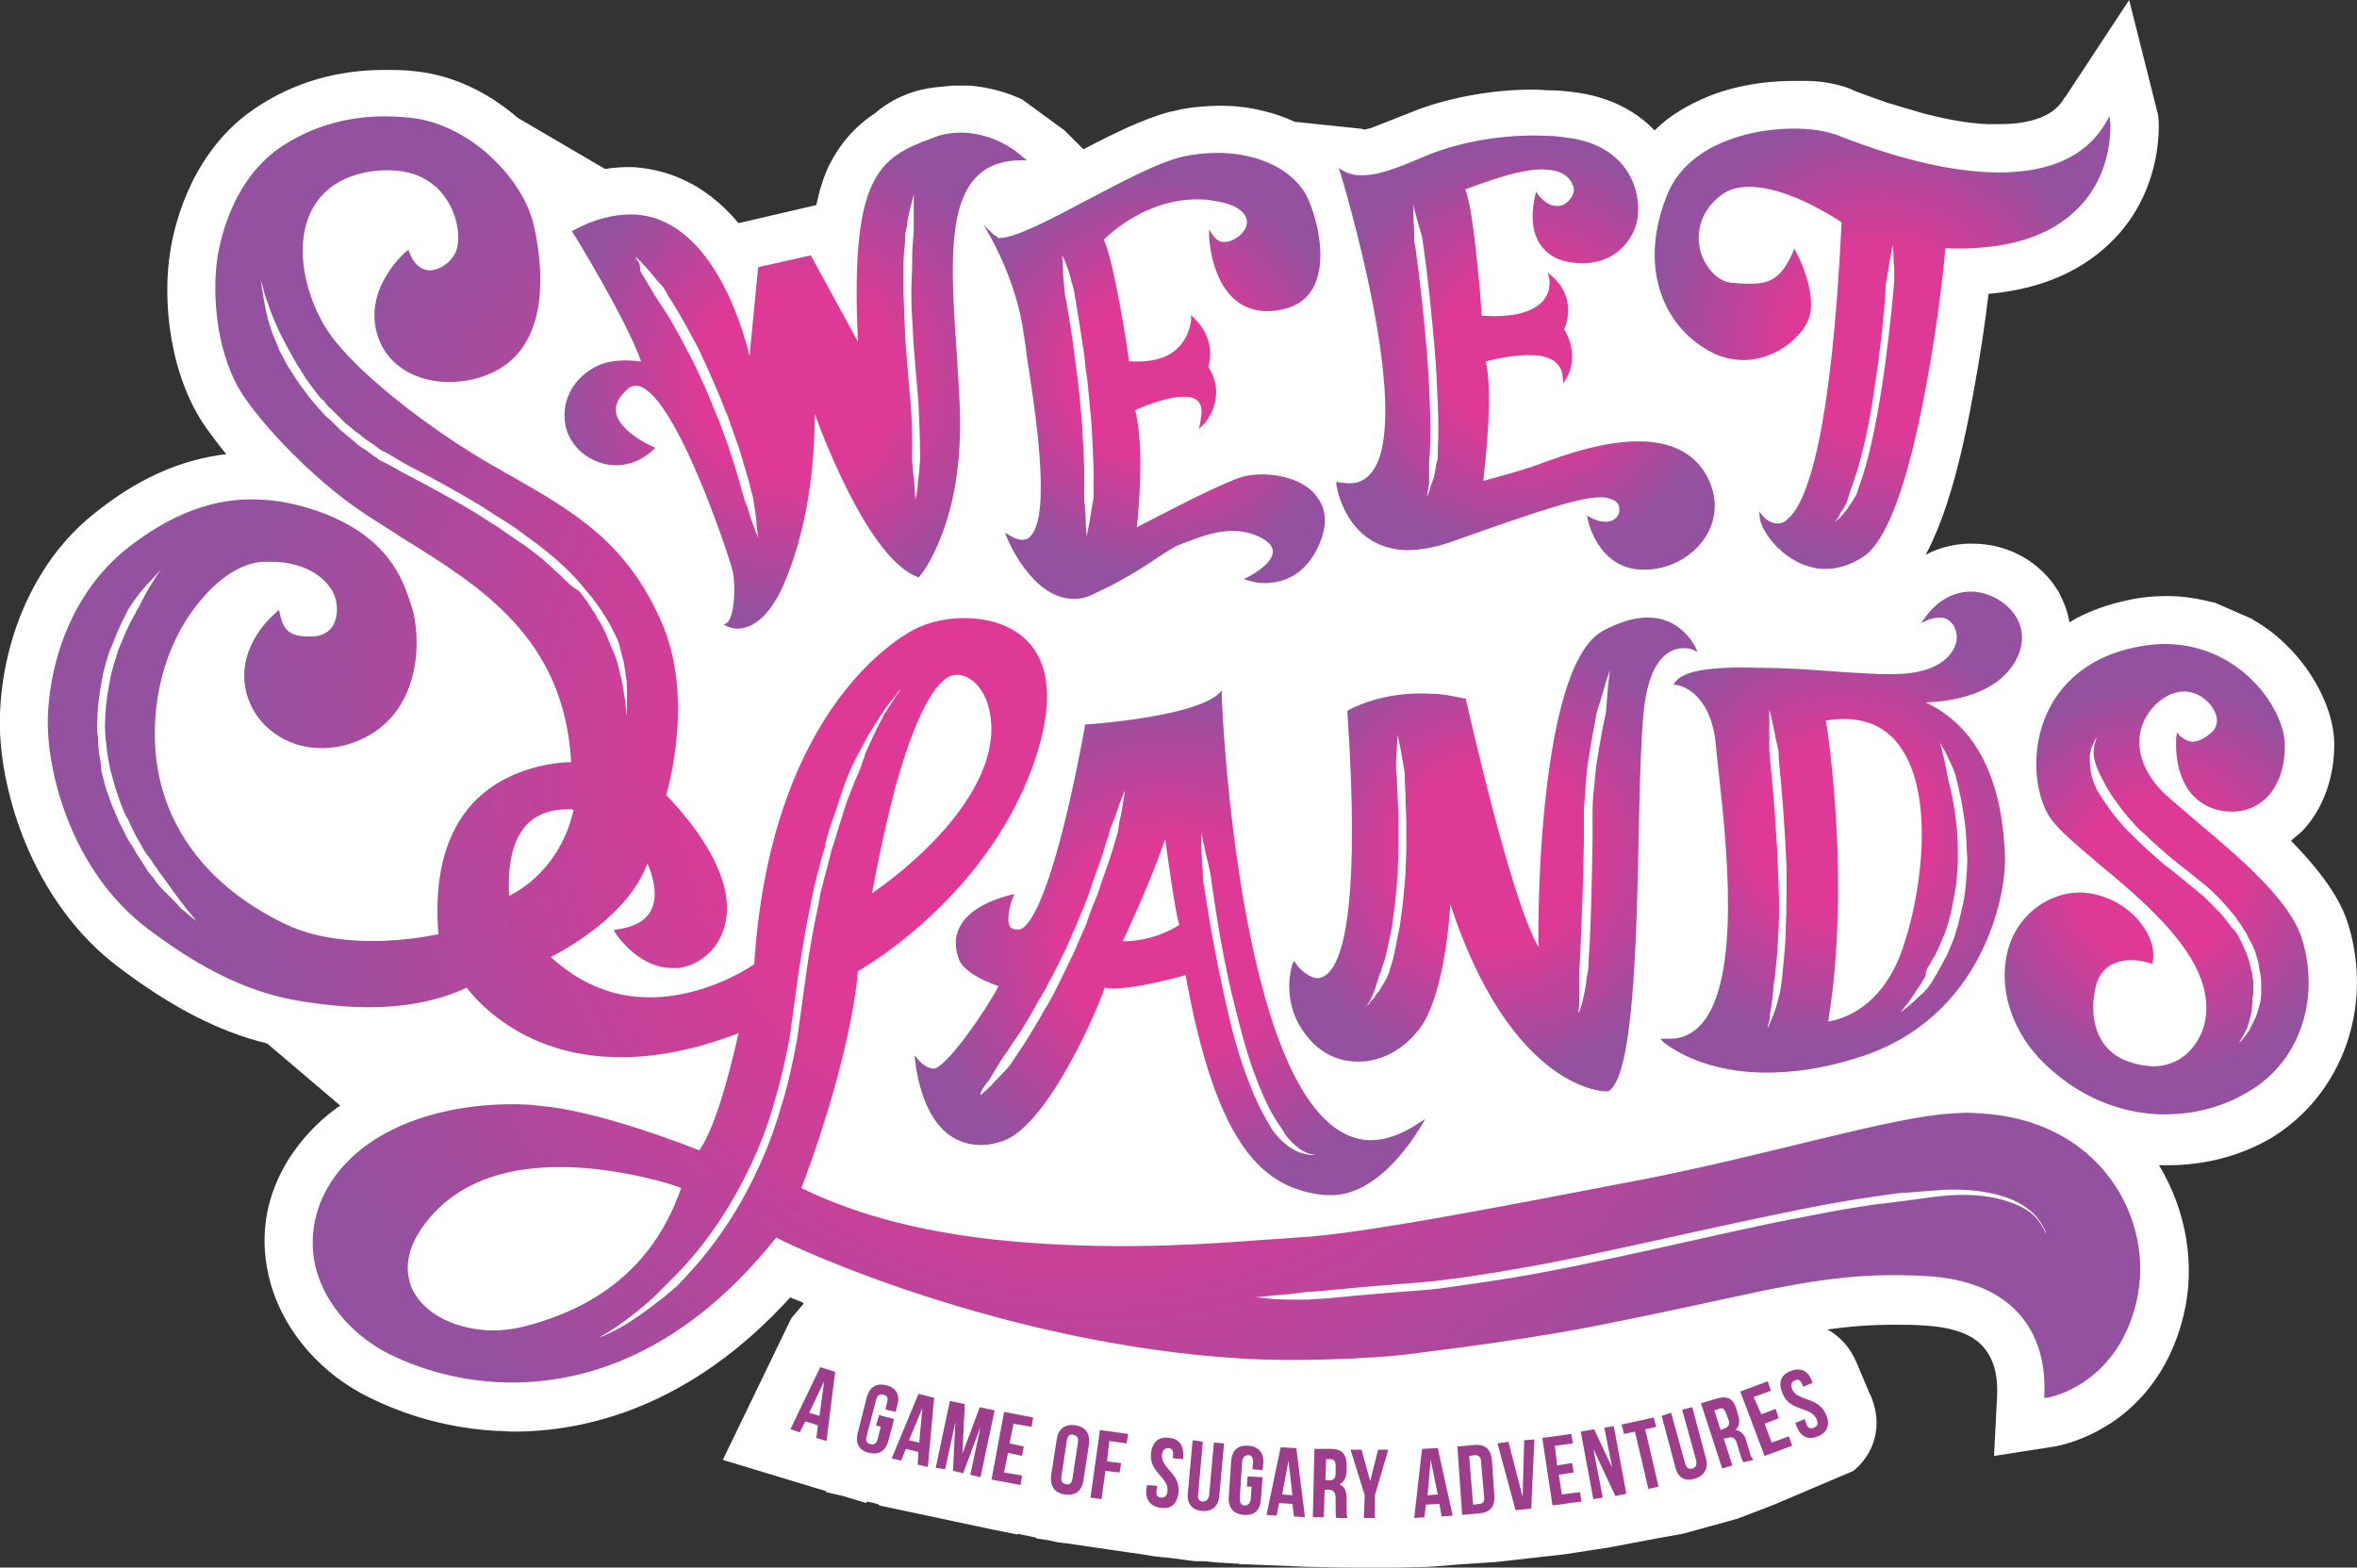 <?xml version="1.0" encoding="utf-8"?>
<!-- Generator: Adobe Illustrator 19.0.1, SVG Export Plug-In . SVG Version: 6.00 Build 0)  -->
<!DOCTYPE svg PUBLIC "-//W3C//DTD SVG 1.1//EN" "http://www.w3.org/Graphics/SVG/1.1/DTD/svg11.dtd">
<svg version="1.1" id="Layer_1" xmlns="http://www.w3.org/2000/svg" xmlns:xlink="http://www.w3.org/1999/xlink" x="0px" y="0px"
	 width="300px" height="199.5px" viewBox="0 0 300 199.5" enable-background="new 0 0 300 199.5" xml:space="preserve">
<rect x="0" y="0" width="300" height="199.5" fill="#333333" stroke="none"/>
<g>
	<g>
		<path fill="#FFFFFF" d="M298.9,117.7c-1-3.3-3.4-6.7-7.3-10.7c0.5-0.4,0.9-0.8,1.4-1.2c2.7-2.8,4.2-7,4.1-11.4
			c-0.1-3.7-2.2-8.2-5.4-11.6c-1.4-1.5-3.1-2.9-4.9-3.9l-0.1-0.1l-4.8-2.1l-0.1,0c-1.5-0.4-3.1-0.7-4.7-0.8c-1.9-0.1-3.9,0-5.9,0.4
			c-2.9,0.6-5.5,1.5-7.8,2.9c-0.2-1.3-0.7-2.6-1.4-3.9c-2.2-3.7-6.2-6-10.6-6.1c-2.2-0.1-4.4,0.4-6.3,1.4c2-3.7,4.1-9.7,6-20.2
			c0.9-4.8,1.6-9.5,2-13c6.8-0.6,12.2-3,16.1-7.1c6.3-6.6,5.6-15.1,5.5-15.5l0-0.1L271,0l-8.1,12.3l-0.1,0.1
			c-0.5,0.8-1.9,3.4-8.3,3.4c-0.5,0-1,0-1.5,0c-2.5-0.1-5.3-0.6-8.3-1.4l-4.4-1.3c-1.4-0.5-2.9-1-4.4-1.6l-0.4-0.2
			c-1.8-0.7-4-1-5.5-1c-0.5,0-1.1,0-1.7,0c-2.6,0-6.6,0.3-10.7,1.9c-2.7,1.1-5.1,2.5-7,4.4c-2-2.1-5.3-4.3-10.5-4.9
			c-0.8-0.1-1.7-0.2-2.6-0.2c-0.8,0-1.6-0.1-2.3-0.1c-5,0-10.2,0.9-14.6,2.5l-6.1,2.4c-0.5,0.1-0.8,0.2-0.9,0.2l-0.2-0.1l-8.6-0.9
			c-2.4-1.1-5.1-1.8-7.9-2c-2.1-0.1-4.3,0-6.5,0.4l-1.3,0.3l-0.1,0c-3.4,0.9-7.3,2.8-11.1,4.8l-2.4-2.4l-5.2-3.8l-0.1-0.1
			c-2.1-1-4.4-1.6-6.7-1.8c-0.8,0-1.6,0-2.3,0l-2,0.2c-2.9,0.3-5.6,1.4-7.8,3.3c-2.6,1.7-4.5,3.9-5.9,6.7c-0.7,1.5-1.2,3.1-1.6,5
			l-9.9,2.3c-4.5-5.4-9.5-6.8-13-7.1c-1.3-0.1-2.6,0-4,0.2L65.9,15c-3.8-3.3-8.3-5.4-12.8-5.9c-1.4-0.2-2.8-0.2-4.2-0.2
			c-6,0-11.5,1.6-16.3,4.8c-8,5.3-10.3,14.4-10.9,18.1c-1.1,6.5-0.1,16,4.5,22.6c0.8,1.1,1.6,2.2,2.6,3.4
			c-5.9,0.7-11.5,3.2-17.1,7.8C4.8,71.2,0.4,80.6,0,90.8c-0.2,4.8,0.9,10.6,3,15.9c2.7,6.8,6.9,12.5,12.1,16.4
			c6.6,5,12.7,8.2,18.9,9.7l9.3,7.9c-2.3,1.6-4.2,3.5-5.8,5.7c-3.5,4.9-4.6,10.4-3.3,16c1.4,6.1,5.8,11.7,11.9,15
			c2.3,1.2,8.4,4.2,16.9,4.7c0.8,0,1.6,0.1,2.4,0.1c9,0,22.4-3,35.2-17.1c0.1,0.1,0.2,0.1,0.4,0.2l0.5,0.2c0.3,0.1,0.6,0.2,0.8,0.4
			l-1.6,1.9l-8.7,18l13.2,4l-0.1,0.1l2.2,0.5l3,0.9l0-0.2c0.5,0.1,1.1,0.2,1.6,0.4l0,0.1l14.6,3.1l0,0l3,0.6l0-0.1l2.4,0.5l0,0.1
			l1.4,0.2l1.4,0.3l0,0c0.3,0,0.6,0.1,0.9,0.1l8.2,1.2c0.2,0,2.1,0.3,3.3,0.5c0.3,0,0.7,0.1,1,0.1c0.3,0,1.7,0.2,2.5,0.3
			c0.7,0.1,1.4,0.2,1.8,0.2c0.3,0,0.6,0,0.8,0c0.5,0,1.7,0.2,2.4,0.2l1.7,0.1c0.2,0,0.4,0,0.6,0.1c0.2,0,0.4,0,0.6,0
			c0.1,0,0.2,0,0.4,0l7.2,0.3l5,0.1l0,0l0.6,0l4.9,0.1l1.5-0.1l4-0.1l3.7-0.3l4.6-0.3l8.9-1l3.8-0.6l1.4-0.2l6.9-1.3l2.8-0.5
			l6.9-1.9l4.7-1.8l10.1-4.3c1.1-0.9,2-2.1,2.5-3.5c0.5-1.4,0.8-3.5-0.3-6.1c-0.1-0.1-0.1-0.2-0.2-0.4l-1.6-3.8
			c-0.8-1.9-2.1-3.3-3.7-4.2c2.9-0.4,5.6-0.6,8.6-0.6c1.2,0,2.4,0,3.7,0.1c3.6,0.2,6.2,1.1,7.6,2.8c1.2,1.4,1.8,3.4,1.7,6l-0.4,7.8
			l7.7-1.2c0.6-0.1,3.7-0.7,7.2-3c3.2-2.1,7.4-6.2,9.2-13.6c1.6-6.4,0.4-13.4-3.1-19.2c0.4,0,0.7,0,1.1,0c4.8,0,9.4-1.2,13.4-3.6
			C298.1,139.2,302.1,128.2,298.9,117.7z"/>
	</g>
	<g>
		<g>
			<path fill="none" d="M111,113.8c8.8-6.1,17.2-15.5,14.8-23.8c-0.6-2.3-2.2-4-3.8-4c-0.2,0-0.4,0-0.6,0c-2.4,0.5-5,5.5-7.5,14.6
				C112.4,106.2,111.3,111.9,111,113.8z"/>
			<path fill="none" d="M86.7,151.2c-1.2-0.4-6.7-2.2-13.1-2.6c-8.6-0.5-15,1.7-19,6.5c-2.6,3.1-3.4,6.2-2.2,8.8
				c1.3,3,5,5.2,9.5,5.4c0,0,0,0,0,0c1.6,0.1,3.3-0.1,4.9-0.5C76.9,166.1,83.4,160.4,86.7,151.2z"/>
			<path fill="none" d="M72.4,103.1c-1.2-0.1-3.5,0.1-5.3,1.9c-1.8,1.8-2.6,4.9-2.3,9.1c1.4-0.6,6.5-3.5,8.2-10.9
				C72.9,103.1,72.7,103.1,72.4,103.1z"/>
			<path fill="none" d="M150.1,117.7c-0.5-1.5-1.4-8.1-1.7-10.9c-1.8,5.4-4.7,11.5-5.4,13C146.6,119.9,149.4,118.2,150.1,117.7z"/>
			<path fill="none" d="M242,95.1c-2.1-2.9-5.3-4-9.5-3.4c0.4,2.4,3.1,21,0.3,38.3c1.4-0.2,7.1-1.5,9.8-9.9
				C244.6,113.3,246.3,101.1,242,95.1z"/>
			<radialGradient id="SVGID_1_" cx="139.263" cy="96.431" r="110.375" gradientUnits="userSpaceOnUse">
				<stop  offset="0.407" style="stop-color:#DE3A95"/>
				<stop  offset="1" style="stop-color:#9351A0"/>
			</radialGradient>
			<path fill="url(#SVGID_1_)" d="M252.1,141.7c-1.1-0.1-2.3-0.1-3.5,0c-7.9,0.4-23.7,5.4-40.5,8.6c-17.2,3.3-35.1,6.8-43,7.2
				c-1.2,0.1-2.7,0.2-4.4,0.3c-6.6,0.5-16.6,1.2-27.6,0.5c-12.6-0.7-23-3.1-31.1-7.1c0.8-2,6.2-16.5,7.2-27.6
				c1.6-0.9,17.3-10.3,22.8-27.7c1.8-5.8,1.7-10.3-0.4-13.3c-1.6-2.3-4.4-3.7-7.9-3.9c-2.7-0.2-5.5,0.4-7.5,1.5
				c-3,1.6-18.2,11.4-20.2,42.5c-0.8,0.6-7,4.6-14.3,4.2c-4.3-0.2-8.2-2-11.6-5.1c1.8-0.9,9.9-5.3,12.3-11.9
				c0.5,1.1,1.5,3.8,0.5,5.9c-0.7,1.4-2.2,2.2-4.4,2.5l-0.4,0.1l0.2,0.3c0.1,0.2,2.8,4.3,7,4.5c0.3,0,0.7,0,1,0
				c2.1-0.2,4.6-1.7,5.7-4.6c2.3-6.1-3.4-13.5-7.2-17.4c0.4-1.5,3.7-13.3-1-22.9C79.4,68.8,72.8,65,65.1,60.6
				c-0.8-0.4-1.5-0.9-2.3-1.3c-8.2-4.7-18.5-12.6-21.6-18c-2.8-4.9-3.5-10.6-1.6-14.4c1.4-2.8,3.9-4.5,7.7-5.1
				c1-0.1,1.9-0.2,2.8-0.1c4,0.2,6,2.4,7,4.1c1.4,2.4,1.5,5.2,0.8,6.5c-0.6,1.1-2,2.2-3.4,2.1c-1-0.1-1.9-0.9-2.4-2.3l-0.1-0.3
				l-0.3,0.2c-0.1,0.1-6.1,5.2-3.3,11.6c1.3,2.9,4.3,4.8,8.1,5c3.7,0.2,7.4-1.2,9.4-3.6c4.4-5.1,2.6-13.9,2-16.5
				c-1.4-5.8-8-12.6-15.5-13.5c-6.3-0.7-11.7,0.5-16.5,3.6c-6,4-7.7,11.1-8.2,14c-0.8,5.1-0.1,13,3.5,18.1
				c3.6,5.1,10,11.3,15.4,14.8c1.5,1,3,1.9,4.5,2.9c10.2,6.3,20.7,12.8,21.6,28.6c-1.4,0-7.9,0.4-12.4,5.1
				c-3.6,3.8-5.1,9.5-4.5,16.8c-1,0.2-5.4,1.1-10.5,0.8c-3.5-0.2-6.6-0.9-9.2-2.2c-9.7-4.7-15.5-12.4-16.3-21.8
				c-0.6-7.3,1.6-14.7,6.1-19.7c2.4-2.8,5.2-4.4,7.6-4.5c0.6,0,1.1,0,1.6,0c5.3,0.3,7,3.3,7.3,3.9c0.7,1.4,0.6,3.1,0,4.2
				c-0.5,0.8-1.3,1.3-2.4,1.4c-0.4,0-0.8,0-1.1,0c-2.1-0.1-2.9-0.9-3.3-3l-0.1-0.4L35.1,78c0,0-4.8,3.8-3.9,9.4
				c0.7,4.3,4.5,7.6,9.2,7.8c2,0.1,4-0.3,6-1.3c7.4-3.7,7.2-13,6-16.7c-0.1-0.2-0.1-0.4-0.2-0.6c-0.9-2.7-2.7-8.4-11.9-11.6
				c-2.4-0.8-4.7-1.3-6.9-1.4c-6-0.4-11.8,1.8-17.6,6.5C10,74.9,6.5,82.6,6.1,91c-0.3,6.9,2.9,19.8,12.7,27.2
				c9.1,6.9,15.4,8.6,20,9.3c1.9,0.3,3.7,0.5,5.4,0.6c6,0.4,11.2-0.5,15.2-2.4c0.9,1.2,6.5,8.2,17.9,8.8c5.1,0.3,10.7-0.7,16.7-3
				c-0.5,2.2-2.6,11.6-5,14.9c-1.5-0.6-11.5-4.5-18.8-5.5c-0.9-0.1-1.8-0.2-2.7-0.3c-8.5-0.5-19.6,1.7-25,9.3
				c-2.4,3.4-3.2,7.3-2.4,11.1c1,4.4,4.3,8.5,8.8,11c1.9,1,7.1,3.5,14.3,3.9c9.1,0.5,22.7-2.2,35.6-18.4
				c2.7,1.5,29.2,13.6,59.2,15.4c6.3,0.4,16.3,0.1,21.7-0.6c16.7-2.1,22.3-3.3,28.6-4.6c17.2-3.5,24.6-6,36.8-5.3
				c11.1,0.6,15.5,7.1,15.1,15.2l0,0.3l0.3,0c0.1,0,8.8-1.4,11.4-12.1c1.3-5.3,0.1-11.2-3.3-15.8C264.9,145,259.1,142.1,252.1,141.7
				z M23.4,115.9c-0.3-0.2-0.6-0.5-0.8-0.8c-0.3-0.3-0.6-0.6-1-1c-0.3-0.3-0.7-0.7-1.1-1.1c-0.4-0.4-0.7-0.9-1-1.3
				c-0.2-0.2-0.4-0.5-0.6-0.7c-0.2-0.3-0.3-0.5-0.5-0.8c-0.3-0.5-0.7-1.1-1.1-1.7c-0.3-0.6-0.7-1.2-1.1-1.8c-0.3-0.6-0.6-1.3-1-2
				c-0.3-0.7-0.6-1.4-0.9-2.1c-0.3-0.7-0.5-1.5-0.8-2.2c-0.2-0.8-0.4-1.5-0.6-2.3L12.8,97l-0.1-0.6l-0.1-0.6l-0.1-1.2
				c0-0.4,0-0.8-0.1-1.2c-0.1-0.8,0-1.6,0-2.4c0.1-1.6,0.3-3.1,0.6-4.6c0.1-0.7,0.3-1.4,0.5-2.1c0.2-0.7,0.4-1.4,0.7-2
				c0.5-1.3,1-2.5,1.5-3.5c0.3-0.5,0.5-1.1,0.8-1.5c0.3-0.5,0.6-0.9,0.9-1.3c0.6-0.8,1.1-1.4,1.6-1.9c0.5-0.5,0.8-0.9,1.1-1.2
				c0.3-0.3,0.4-0.4,0.4-0.4s-0.5,0.6-1.2,1.8c-0.4,0.6-0.8,1.3-1.2,2.1c-0.2,0.4-0.4,0.9-0.7,1.3c-0.2,0.5-0.5,0.9-0.8,1.5
				c-0.5,1-1,2.2-1.5,3.4c-0.2,0.6-0.4,1.3-0.6,1.9c-0.2,0.7-0.4,1.4-0.5,2.1c-0.3,1.4-0.5,2.9-0.6,4.4c0,0.8-0.1,1.5,0,2.3
				c0,0.4,0,0.8,0.1,1.1l0.1,1.1l0.1,0.6l0.1,0.6l0.2,1.1c0.2,0.7,0.4,1.5,0.6,2.2c0.2,0.7,0.5,1.4,0.7,2.1c0.3,0.7,0.5,1.4,0.9,2
				c0.3,0.6,0.6,1.3,0.9,1.9c0.3,0.6,0.7,1.2,1,1.8c0.3,0.6,0.7,1.1,1.1,1.6c0.2,0.3,0.3,0.5,0.5,0.8c0.2,0.2,0.4,0.5,0.5,0.7
				c0.7,0.9,1.3,1.8,1.9,2.6c0.3,0.4,0.5,0.7,0.8,1.1c0.2,0.3,0.5,0.6,0.7,0.9c0.9,1.1,1.4,1.7,1.4,1.7S24.4,116.8,23.4,115.9z
				 M71.4,73.3c-0.4-0.4-0.8-0.7-1.2-1.1c-0.4-0.4-0.8-0.7-1.2-1.1c-0.4-0.3-0.9-0.7-1.3-1c-0.4-0.3-0.9-0.7-1.4-1
				c-0.9-0.6-1.9-1.3-2.9-2c-1-0.6-2-1.3-3-1.9c-1-0.6-2-1.2-3.1-1.8c-2.1-1.2-4.2-2.3-6.3-3.4c-0.5-0.3-1-0.6-1.6-0.9l-0.8-0.4
				l-0.4-0.2L48,58.3c-0.5-0.3-1-0.7-1.4-1c-0.5-0.3-1-0.6-1.4-1c-0.4-0.4-0.9-0.7-1.3-1.1c-0.2-0.2-0.4-0.3-0.6-0.5
				c-0.2-0.2-0.4-0.4-0.6-0.6c-0.4-0.4-0.8-0.8-1.2-1.1c-0.4-0.4-0.7-0.8-1.1-1.2c-0.3-0.4-0.7-0.8-1-1.2c-0.3-0.4-0.6-0.8-0.9-1.2
				c-0.6-0.8-1.1-1.6-1.6-2.4c-0.3-0.4-0.5-0.8-0.7-1.2c-0.2-0.4-0.4-0.8-0.6-1.1c-0.3-0.8-0.6-1.5-0.9-2.2c-0.5-1.4-0.8-2.6-1-3.7
				c-0.2-1-0.3-1.9-0.4-2.4c-0.1-0.6-0.1-0.9-0.1-0.9s0,0.3,0.2,0.8c0.1,0.5,0.3,1.3,0.7,2.3c0.3,1,0.8,2.2,1.4,3.5
				c0.6,1.3,1.4,2.7,2.3,4.3c0.5,0.7,0.9,1.5,1.5,2.3c0.3,0.4,0.6,0.8,0.9,1.2c0.3,0.4,0.6,0.8,1,1.1c0.3,0.4,0.6,0.8,1,1.1
				c0.4,0.4,0.7,0.7,1.1,1.1c0.2,0.2,0.4,0.4,0.6,0.6c0.2,0.2,0.4,0.3,0.6,0.5c0.4,0.3,0.8,0.7,1.3,1c0.4,0.4,0.9,0.7,1.3,1
				c0.5,0.3,0.9,0.6,1.4,1l0.4,0.2l0.4,0.2l0.7,0.4c0.5,0.3,1,0.6,1.5,0.9c2.1,1.1,4.2,2.2,6.3,3.4c1.1,0.6,2.1,1.2,3.1,1.8
				c1,0.6,2,1.3,3,1.9c1,0.6,2,1.3,2.9,2c0.5,0.3,0.9,0.7,1.4,1c0.5,0.4,0.9,0.7,1.4,1.1c0.4,0.4,0.9,0.7,1.3,1.1
				c0.4,0.4,0.8,0.7,1.2,1.1c0.8,0.8,1.5,1.5,2.2,2.4c0.3,0.4,0.7,0.8,1,1.2c0.3,0.4,0.6,0.8,0.9,1.2c0.1,0.2,0.3,0.4,0.4,0.6
				c0.1,0.2,0.2,0.4,0.4,0.6c0.2,0.4,0.5,0.8,0.7,1.2c0.2,0.4,0.4,0.8,0.6,1.2c0.2,0.4,0.4,0.8,0.5,1.2c0.2,0.8,0.4,1.6,0.6,2.3
				c0.1,0.7,0.2,1.4,0.3,2c0.1,0.6,0.1,1.2,0.1,1.7c0,0.3,0,0.5,0,0.7c0,0.2,0,0.5,0,0.7c0,0.4,0,0.8,0,1c0,0.6,0,0.9,0,0.9
				s0-0.3-0.1-0.9c0-0.3-0.1-0.6-0.1-1c0-0.2,0-0.4-0.1-0.6c0-0.2-0.1-0.5-0.1-0.7c-0.1-0.5-0.2-1.1-0.3-1.7c-0.2-0.6-0.3-1.3-0.5-2
				c-0.2-0.7-0.5-1.4-0.8-2.1c-0.3-0.7-0.6-1.5-1-2.3c-0.2-0.4-0.4-0.8-0.7-1.2c-0.1-0.2-0.2-0.4-0.3-0.6c-0.1-0.2-0.3-0.4-0.4-0.6
				c-0.3-0.4-0.5-0.8-0.8-1.2c-0.3-0.4-0.6-0.8-0.9-1.2C72.9,74.8,72.2,74.1,71.4,73.3z M64.8,114c-0.2-4.2,0.5-7.2,2.3-9.1
				c1.8-1.8,4.1-1.9,5.3-1.9c0.3,0,0.5,0,0.6,0.1C71.3,110.5,66.1,113.4,64.8,114z M121.4,85.9c0.2,0,0.4,0,0.6,0
				c1.6,0.1,3.2,1.7,3.8,4c2.3,8.3-6.1,17.7-14.8,23.8c0.3-1.8,1.4-7.5,2.9-13.3C116.4,91.4,119,86.4,121.4,85.9z M61.9,169.3
				C61.9,169.3,61.9,169.3,61.9,169.3c-4.5-0.3-8.2-2.4-9.5-5.4c-1.1-2.7-0.4-5.7,2.2-8.8c4-4.8,10.4-7,19-6.5
				c6.4,0.4,11.9,2.1,13.1,2.6c-3.2,9.2-9.8,15-19.9,17.6C65.2,169.2,63.5,169.4,61.9,169.3z M99.4,140.9c-0.8,2.8-1.8,5.5-3,8
				c-2.3,5-5.3,9.4-8.3,12.7c-0.4,0.4-0.7,0.8-1.1,1.2c-0.4,0.4-0.7,0.8-1.1,1.1c-0.8,0.7-1.5,1.3-2.2,1.8c-1.4,1.1-2.7,2-3.8,2.7
				c-1.1,0.7-2,1.1-2.6,1.4c-0.6,0.3-1,0.4-1,0.4s1.3-0.7,3.4-2.2c1-0.8,2.2-1.7,3.5-2.9c0.6-0.6,1.3-1.3,2-2
				c0.7-0.7,1.4-1.4,2.2-2.3c2.9-3.2,5.8-7.5,8.1-12.4c1.2-2.5,2.2-5.1,3-7.9c0.8-2.7,1.5-5.6,2-8.4c0.4-2.9,0.8-5.8,1.2-8.7
				c0.5-2.9,0.9-5.7,1.5-8.4c0.1-0.7,0.3-1.3,0.4-2c0.2-0.7,0.3-1.3,0.5-2c0.2-0.6,0.3-1.3,0.5-1.9c0.2-0.6,0.4-1.2,0.5-1.9
				c0.3-1.2,0.7-2.4,1.1-3.5c0.4-1.1,0.7-2.2,1.1-3.3c0.7-2.1,1.6-3.9,2.5-5.5c0.8-1.6,1.7-2.9,2.4-4c0.7-1.1,1.4-1.9,1.8-2.4
				c0.2-0.3,0.4-0.5,0.5-0.6c0.1-0.1,0.2-0.2,0.2-0.2s-0.2,0.3-0.6,0.8c-0.4,0.6-0.9,1.4-1.6,2.5c-0.6,1.1-1.3,2.5-2,4.1
				c-0.2,0.4-0.4,0.8-0.5,1.3c-0.2,0.4-0.3,0.9-0.5,1.4c-0.2,0.5-0.4,0.9-0.6,1.4c-0.2,0.5-0.4,1-0.6,1.5c-0.4,1-0.8,2.1-1.1,3.2
				c-0.4,1.1-0.7,2.3-1.1,3.5c-0.2,0.6-0.4,1.2-0.5,1.8c-0.2,0.6-0.3,1.3-0.5,1.9c-0.2,0.6-0.3,1.3-0.5,1.9c-0.2,0.7-0.3,1.3-0.4,2
				c-0.6,2.7-1.1,5.5-1.5,8.3c-0.4,2.8-0.8,5.8-1.2,8.7C100.9,135.3,100.3,138.1,99.4,140.9z M260.4,157c-0.1-0.2-0.2-0.5-0.4-0.8
				c-0.4-0.7-1-1.6-2.2-2.3c-1.2-0.7-2.8-1.3-4.8-1.6c-1.9-0.3-4.2-0.3-6.6,0c-2.4,0.3-5,0.7-7.8,1c-2.8,0.4-5.6,0.9-8.6,1.5
				c-6,1.1-12.3,2.6-18.7,4c-6.3,1.4-12.7,2.8-18.7,3.8c-3,0.5-5.9,0.9-8.7,1.3c-1.4,0.2-2.7,0.3-4.1,0.4c-1.3,0.1-2.6,0.2-3.8,0.3
				c-2.4,0.2-4.7,0.4-6.6,0.6c-1,0.1-1.9,0.1-2.8,0.2c-0.9,0-1.7,0-2.4,0c-1.4,0-2.6-0.1-3.3-0.2c-0.8-0.1-1.2-0.1-1.2-0.1
				s0.4,0,1.2-0.1c0.8-0.1,1.9-0.2,3.3-0.3c0.7-0.1,1.5-0.2,2.3-0.3c0.9,0,1.8-0.1,2.8-0.2c2-0.2,4.2-0.4,6.6-0.6
				c1.2-0.1,2.5-0.2,3.8-0.3c1.3-0.1,2.7-0.2,4-0.4c2.8-0.3,5.7-0.8,8.7-1.3c6-1,12.3-2.4,18.7-3.8c6.3-1.4,12.7-2.8,18.7-4
				c3-0.6,5.9-1.1,8.7-1.5c0.7-0.1,1.4-0.2,2.1-0.3c0.7-0.1,1.3-0.2,2-0.2c1.3-0.1,2.6-0.2,3.8-0.3c2.4-0.2,4.7-0.1,6.7,0.3
				c2,0.4,3.6,1,4.8,1.9c1.2,0.8,1.8,1.8,2.2,2.5C260.3,156.5,260.4,156.8,260.4,157c0.1,0.2,0.1,0.3,0.1,0.3S260.5,157.1,260.4,157
				z"/>
			<radialGradient id="SVGID_2_" cx="101.369" cy="48.459" r="30.545" gradientUnits="userSpaceOnUse">
				<stop  offset="0.407" style="stop-color:#DE3A95"/>
				<stop  offset="1" style="stop-color:#9351A0"/>
			</radialGradient>
			<path fill="url(#SVGID_2_)" d="M76.4,46.4c-2.7,1.1-5.2,4-4.4,7.9c0.6,2.6,3.1,4.7,6,4.9c1.3,0.1,3.2-0.2,5.1-1.9l0.3-0.3
				l-0.4-0.2c0,0-4.3-1.9-4.6-4.4c-0.1-1,0.4-1.9,1.5-2.9c0.3-0.3,0.7-0.4,1.1-0.4c4.7,0.3,11.7,21.4,12.2,23.4
				c0.5,1.8,0.3,6.1-0.7,6.8l-0.4,0.2l0.4,0.2c0,0,0.4,0.2,1.1,0.3c1.5,0.1,4.3-0.7,6.6-6.7c3-7.6,3.5-15.7,3.5-20.6
				c1.7,4.6,7.2,18.4,13,20.7l0.2,0.1l0.1-0.1c0.1-0.1,1.5-1.7,2.9-5.4c1.3-3.4,2.7-9.1,2.2-17.5c-0.1-1.8-0.2-3.5-0.3-5.2
				c-0.7-10.1-1.3-18.8,2.4-22.7c1.4-1.5,3.3-2.2,5.9-2.2l0.6,0l-0.5-0.4c-0.1-0.1-2.9-2.8-7.2-3.1c-1.5-0.1-3,0.1-4.4,0.7
				c-6.8,2.5-10.4,4.8-9.4,25.9l-6-11L96.5,34l-1.1,11.3c-1.1-4.6-5.2-17.5-14.6-18c-2.4-0.1-5,0.5-7.8,2l-0.2,0.1l0.1,0.2
				c0.1,0.1,6.9,11.2,8.7,16.4c-0.3,0-0.7-0.1-1.2-0.1C79.3,45.8,77.7,45.9,76.4,46.4z M115,33.7c0-1.1,0.1-2,0.2-3
				c0-0.5,0-0.9,0.1-1.3c0.1-0.4,0.2-0.8,0.2-1.2c0.1-0.7,0.3-1.4,0.4-1.9c0.3-1,0.4-1.6,0.4-1.6s0,0.6,0,1.7c0,0.5,0,1.2,0,1.9
				c0,0.4,0,0.8,0,1.2c0,0.4-0.1,0.8-0.1,1.3c-0.1,0.9-0.1,1.9-0.1,2.9c0,1-0.1,2.1-0.1,3.3c0,1.1,0,2.3,0.1,3.5
				c0.1,1.2,0.1,2.4,0.2,3.6c0.1,1.2,0.2,2.4,0.3,3.6c0.1,1.2,0.2,2.4,0.3,3.5c0.1,2.3,0.2,4.4,0.2,6.3c0.1,0.9-0.1,1.8-0.1,2.5
				c-0.1,0.7-0.2,1.4-0.2,1.9c-0.1,1.1-0.3,1.7-0.3,1.7s0-0.6-0.1-1.7c0-0.5-0.1-1.2-0.2-1.9c0-0.7-0.2-1.6-0.1-2.5
				c0-1.8,0-3.9-0.2-6.2c-0.1-1.1-0.2-2.3-0.3-3.5c-0.1-1.2-0.2-2.4-0.3-3.6c-0.1-1.2-0.1-2.4-0.2-3.7c0-1.2-0.1-2.4-0.1-3.5
				C115,35.9,115,34.8,115,33.7z M81.1,33.1c-0.2-0.2-0.2-0.4-0.2-0.4s0.5,0.4,1.2,1.2c0.4,0.4,0.8,0.9,1.3,1.5
				c0.2,0.3,0.5,0.6,0.8,0.9c0.3,0.3,0.5,0.7,0.7,1.1c0.5,0.8,1,1.6,1.6,2.6c0.5,0.9,1.1,1.9,1.6,2.9c0.6,1,1.1,2.1,1.6,3.2
				c0.5,1.1,1,2.2,1.5,3.4c0.5,1.1,0.9,2.3,1.4,3.4c0.4,1.1,0.8,2.3,1.2,3.4c0.4,1.1,0.7,2.2,1,3.2c0.3,1,0.6,2,0.8,2.9
				c0.1,0.5,0.3,0.9,0.3,1.3c0.1,0.4,0.1,0.8,0.2,1.2c0.1,0.8,0.2,1.4,0.2,1.9c0.1,1.1,0.2,1.7,0.2,1.7s-0.2-0.6-0.6-1.6
				c-0.2-0.5-0.4-1.1-0.6-1.8c-0.1-0.4-0.2-0.7-0.4-1.1c-0.2-0.4-0.2-0.8-0.4-1.3c-0.3-0.9-0.5-1.9-0.8-2.8c-0.3-1-0.7-2.1-1-3.1
				c-0.4-1.1-0.8-2.2-1.2-3.3c-0.5-1.1-0.9-2.2-1.4-3.4c-0.5-1.1-1-2.2-1.5-3.3c-0.5-1.1-1.1-2.1-1.6-3.1c-0.5-1-1.1-2-1.6-2.9
				c-0.5-0.9-1.1-1.7-1.6-2.5c-0.2-0.4-0.5-0.7-0.7-1.1c-0.2-0.4-0.4-0.7-0.6-1c-0.4-0.7-0.7-1.2-1-1.7
				C81.5,33.7,81.3,33.3,81.1,33.1z"/>
			<radialGradient id="SVGID_3_" cx="147.009" cy="47.695" r="25.334" gradientUnits="userSpaceOnUse">
				<stop  offset="0.407" style="stop-color:#DE3A95"/>
				<stop  offset="1" style="stop-color:#9351A0"/>
			</radialGradient>
			<path fill="url(#SVGID_3_)" d="M126.5,29.9l-1.3-1.3l0.9,1.6c0,0.1,3.3,5.6,4.2,12.3c0.1,0.8,0.3,1.8,0.4,2.9
				c1.1,7,3.1,20,0.5,22.8c-0.3,0.4-0.7,0.5-1.2,0.5h0c-0.4,0-0.9-0.2-1.4-0.5l-0.7-0.4l0.3,0.7c0.1,0.3,3.1,7.4,8.1,7.7
				c1,0.1,1.9-0.1,2.9-0.6c3.9-1.8,6.3-3.4,8.1-4.6c1.2-0.8,2.1-1.4,2.9-1.7c0.2-0.1,0.5-0.2,0.8-0.3c1.6-0.6,4-1.6,6.5-1.4
				c1.2,0.1,2.3,0.4,3.3,1c0.8,0.5,1.3,1.1,1.2,1.7c-0.1,1.6-3.1,3.1-3.1,3.1l-0.6,0.3l0.6,0.2c0,0,0.7,0.2,1.6,0.3
				c2,0.1,5.7-0.4,7.6-5.4c0.8-2,0.7-3.9-0.3-5.3c-1.1-1.8-3.5-2.9-6.4-3.1c-1.5-0.1-3,0.1-4.2,0.6c-4,1.6-10.7,5.2-12.5,6.1
				c0.2-2,1-9.8-0.2-14.9c0.8-0.4,4.2-1.8,6.4-1.7c0.8,0,1.4,0.3,1.7,0.7c0.4,0.5,0.4,1.3,0.2,2.4l-0.2,1l0.7-0.7c0,0,3-3.3,0.5-7.2
				c0.2-0.7,0.9-3.6-1.8-6.2l-0.4-0.4l0,0.6c0,0-0.1,2.1-1.8,3.7c-1.3,1.2-3.2,1.7-5.7,1.6c0,0,0,0,0,0c-0.1,0-0.3,0-0.4,0
				c-0.2-1.7-1.9-12.7-3.2-15.5c0.8-0.8,5.8-5.5,12.7-5.1c0.5,0,1,0.1,1.5,0.2c2.7,0.4,4.1,1.5,4,2.8c-0.1,1.2-1.6,2.4-2.9,2.4
				c0,0,0,0,0,0c-0.6,0-1-0.3-1.4-0.8l-0.5-0.8l0,0.9c0,0.1,0.3,9.1,7,9.5c0.7,0,1.4,0,2.2-0.2c2.1-0.4,3.5-1.5,4.3-3.3
				c1.7-4-0.3-10-1.4-11.7c-1.8-2.8-5.4-4.6-9.8-4.9c-1.6-0.1-3.3,0-5,0.3c-3.4,0.6-8.3,3.3-13.1,5.8c-4.7,2.5-9.1,4.8-11.1,4.7
				C127,30.1,126.7,30,126.5,29.9z M135.9,34.2c0.2,0.5,0.3,1,0.5,1.7c0.1,0.3,0.2,0.7,0.3,1.1c0.1,0.4,0.1,0.8,0.2,1.2
				c0.3,1.7,0.6,3.6,0.9,5.7c0.2,1,0.3,2.1,0.4,3.2c0.2,1.1,0.3,2.2,0.4,3.3c0.1,1.1,0.2,2.2,0.3,3.3c0.1,1.1,0.1,2.2,0.2,3.3
				c0,1.1,0.1,2.1,0.1,3c0,1,0,1.9,0,2.7c0,0.4,0,0.8-0.1,1.2c-0.1,0.4-0.1,0.7-0.2,1.1c-0.1,0.7-0.2,1.3-0.3,1.8
				c-0.2,1-0.3,1.5-0.3,1.5s0-0.6-0.1-1.6c0-0.5,0-1.1-0.1-1.8c0-0.3,0-0.7-0.1-1.1c0-0.4,0-0.8,0-1.2c0-0.8,0-1.7,0-2.7
				c0-1-0.1-2-0.1-3c-0.1-1-0.1-2.1-0.2-3.2c-0.1-1.1-0.2-2.2-0.3-3.3c-0.1-1.1-0.2-2.2-0.4-3.3c-0.1-1.1-0.3-2.2-0.4-3.2
				c-0.3-2.1-0.6-4-0.9-5.7c-0.1-0.4-0.2-0.8-0.2-1.2c0-0.4-0.1-0.7-0.1-1.1c-0.1-0.7-0.1-1.3-0.1-1.8c-0.1-1-0.1-1.6-0.1-1.6
				S135.6,33.2,135.9,34.2z"/>
			<radialGradient id="SVGID_4_" cx="194.291" cy="44.871" r="25.965" gradientUnits="userSpaceOnUse">
				<stop  offset="0.407" style="stop-color:#DE3A95"/>
				<stop  offset="1" style="stop-color:#9351A0"/>
			</radialGradient>
			<path fill="url(#SVGID_4_)" d="M171.5,61.5C171.5,61.5,171.5,61.5,171.5,61.5c-0.3,0-0.6-0.1-1-0.1l-0.4-0.1l0,0.4
				c0,0.1,1.1,7.8,8.5,8.3c1.9,0.1,4-0.3,6.3-1.1c11.8-4.2,16.5-5.7,19.1-5.6c0.4,0,0.7,0.1,1,0.2c1,0.3,1.2,1,1.1,1.6
				c-0.1,0.7-0.8,1.4-1.9,1.3c-0.5,0-1.1-0.2-1.7-0.5l-0.5-0.3l0.1,0.5c0,0.1,1.2,6.1,6.7,6.4c0.2,0,0.4,0,0.6,0
				c3.3,0,6.5-1.9,8-4.7c1.3-2.5,1.1-5.3-0.5-7.8c-1.5-2.3-4-3.6-7.4-3.8c-5-0.3-10.6,1.8-13.4,2.8c-0.5,0.2-0.8,0.3-1.1,0.4
				c-2.1,0.7-5.1,1.5-6.2,1.8c0.2-2,1.3-11.2,0.3-15.2c0.8-0.2,3.6-0.9,6-0.8c2.4,0.1,3.7,1.1,3.8,2.8l0.1,0.8l0.4-0.7
				c0.1-0.1,1.7-2.8-0.3-6.2c0.3-0.7,1.5-4-1.5-6.7l-0.6-0.5l0.2,0.8c0,0,0.3,1.5-0.8,2.8c-1.3,1.4-3.7,2.1-7.3,1.9c0,0,0,0,0,0
				c-0.2,0-0.3,0-0.5,0c-0.1-1.8-1-13.5-2.1-16.1c1.1-0.4,5.1-1.9,7.5-2.3c1.1-0.2,2-0.3,2.8-0.2c2,0.1,3.1,0.9,3.5,2.3
				c0.1,0.4-0.1,1-0.5,1.5c-0.5,0.6-1.1,0.9-1.8,0.8c-0.7,0-1.5-0.5-2.2-1.4l-0.3-0.4l-0.1,0.5c0,0.1-1,3.5,0.5,6
				c0.7,1.1,1.7,1.9,3.1,2.3c2.8,0.7,5.5,0.2,7.3-1.5c1.3-1.2,2.1-2.8,2.2-4.6c0.2-3.9-2.1-8.8-9.2-9.6c-0.7-0.1-1.4-0.2-2.2-0.2
				c-5.4-0.3-11.4,0.7-16,2.7c-3.3,1.4-5.8,2.4-8,2.3c-0.8,0-1.5-0.2-2.2-0.6l-0.5-0.3l0.2,0.6c0.1,0.3,9.5,31.1,4,38.1
				C173.8,61.1,172.8,61.6,171.5,61.5z M180.2,27.3c0.1,0.5,0.3,1.1,0.5,1.8c0.1,0.3,0.2,0.7,0.3,1.1c0.1,0.4,0.1,0.8,0.2,1.3
				c0.5,3.5,1,8.2,1.4,12.9c0.2,2.3,0.3,4.7,0.4,6.9c0.1,2.2,0.1,4.3,0,6.1c0,0.2,0,0.4,0,0.7c0,0.2,0,0.4-0.1,0.6
				c-0.1,0.4-0.2,0.8-0.2,1.1c-0.1,0.7-0.3,1.3-0.5,1.8c-0.1,0.2-0.2,0.5-0.2,0.7c-0.1,0.2-0.1,0.3-0.2,0.5
				c-0.1,0.3-0.2,0.4-0.2,0.4s0-0.1,0.1-0.4c0-0.1,0-0.3,0.1-0.5c0-0.2,0-0.4,0.1-0.7c0-0.3,0-0.5,0-0.8c0-0.3,0-0.6,0-1
				c0-0.4,0-0.7,0-1.1c0-0.4,0.1-0.8,0.1-1.2c0.1-1.7,0.1-3.8,0-6c-0.1-2.2-0.2-4.5-0.4-6.9c-0.4-4.7-0.9-9.3-1.4-12.8
				c0-0.4-0.2-0.8-0.2-1.3c0-0.4,0-0.8,0-1.1c0-0.7-0.1-1.3-0.1-1.9c0-1,0-1.6,0-1.6S179.9,26.3,180.2,27.3z"/>
			<radialGradient id="SVGID_5_" cx="239.572" cy="43.536" r="28.907" gradientUnits="userSpaceOnUse">
				<stop  offset="0.407" style="stop-color:#DE3A95"/>
				<stop  offset="1" style="stop-color:#9351A0"/>
			</radialGradient>
			<path fill="url(#SVGID_5_)" d="M217.8,44.8c1.1,0.6,2.3,0.9,3.5,1c4.4,0.3,8-2.8,8.9-5.2c1.2-3.1-1.4-8.3-1.6-8.5l-0.2-0.5
				l-0.2,0.5c-1.7,3.8-3.3,4.1-6.3,4c-0.4,0-0.9-0.1-1.4-0.1c-1.7-0.1-3.3-1.7-4-3.8c-0.8-2.7,0.1-5.5,2.5-7.3
				c1.1-0.9,2.5-1.2,4.3-1.1c4.7,0.3,10.2,3.9,11.1,4.5c-1.3,27.2-4.4,35.6-6.8,37.7c-0.5,0.5-1,0.7-1.6,0.6
				c-0.9-0.1-1.5-0.8-1.5-0.8l-0.6-0.7l0.1,0.9c0.2,1.7,3.3,6.1,7.9,6.4c1.7,0.1,3.5-0.4,5.2-1.5c3-1.9,5.7-9.1,8-21.5
				c1.6-8.3,2.4-16.3,2.5-17.8c7.8,0.3,13.5-1.5,17.1-5.3c4.4-4.6,3.9-10.7,3.9-10.7l-0.1-0.8l-0.4,0.7c-2.7,4.7-7.9,6.8-15.4,6.4
				c-5.4-0.3-11.8-1.9-19.1-4.8l-0.4-0.1c-0.8-0.3-2.1-0.5-3.6-0.6c-1.6-0.1-5.7-0.1-9.8,1.5c-3.9,1.5-6.6,4-7.8,7.4
				C208.4,34.8,212.3,42,217.8,44.8z M235.2,63.5c0.1-0.3,0.2-0.7,0.3-1c0.1-0.4,0.3-0.7,0.4-1.1c1.1-3.2,2.1-7.6,2.7-12.1
				c0.7-4.5,1.2-9,1.4-12.4c0-0.4,0-0.8,0.1-1.2c0.1-0.4,0.1-0.7,0.2-1.1c0.1-0.7,0.2-1.3,0.3-1.8c0.2-1,0.3-1.6,0.3-1.6
				s0.1,0.6,0.1,1.6c0,0.5,0.1,1.1,0.1,1.8c0,0.3,0,0.7,0,1.1c0,0.4-0.1,0.8-0.1,1.2c-0.3,3.4-0.8,8-1.5,12.5
				c-0.7,4.5-1.6,9-2.8,12.3c-0.2,0.4-0.2,0.8-0.4,1.2c-0.2,0.4-0.4,0.7-0.6,1c-0.4,0.6-0.7,1.1-1.1,1.5c-0.3,0.4-0.6,0.7-0.8,0.8
				c-0.2,0.2-0.3,0.3-0.3,0.3s0.1-0.1,0.2-0.3c0.1-0.1,0.2-0.2,0.3-0.4c0.1-0.2,0.2-0.4,0.3-0.6C234.8,64.6,235,64.1,235.2,63.5z"/>
			<radialGradient id="SVGID_6_" cx="148.825" cy="120.016" r="32.285" gradientUnits="userSpaceOnUse">
				<stop  offset="0.407" style="stop-color:#DE3A95"/>
				<stop  offset="1" style="stop-color:#9351A0"/>
			</radialGradient>
			<path fill="url(#SVGID_6_)" d="M118.8,136c-1.1-0.1-1.8-1-1.8-1l-0.6-0.7l0.1,0.9c0.5,3.8,2.2,10.1,7.8,10.5
				c1.1,0.1,2.2-0.1,3.4-0.5c5.9-2.1,12.4-17.7,12.9-19.5c0.2,0,0.4,0.1,0.6,0.1c2.6,0.2,8.4-1.3,9.7-1.7c4,22.1,10,27.2,17.7,28
				c0.1,0,0.2,0,0.4,0c6.7,0.4,11.6-8.4,11.9-8.8l0.5-0.9l-0.9,0.6c-2.3,1.5-4.4,2.2-6.4,2.1c-16.4-1-18.6-56-18.6-56.6l0-0.6
				l-0.4,0.4c-3.3,3-16.7,3.9-16.8,3.9l-0.2,0l0,0.2c-4.7,25.4-8,25.9-8.4,25.9l-0.1,0l-0.1,0c-0.4,0-0.7-0.1-0.9-0.3
				c-0.6-0.8,0-3,0.3-3.7l0.2-0.5l-0.5,0.1c-3.4,0.9-5.6,2.3-6.5,4.2c-0.6,1.2-0.6,2.6,0,4.1c0.7,1.7,4,3,5,3.3
				C125.5,128.6,120.3,136.1,118.8,136z M152.9,105.9c0,0,0.1,0.7,0.4,1.9c0.1,0.6,0.3,1.4,0.5,2.2c0.1,0.4,0.2,0.9,0.3,1.4
				c0.1,0.5,0.1,1,0.2,1.5c0.6,4.2,1.5,9.8,2.9,15.3c0.7,2.8,1.4,5.5,2.3,8c0.9,2.5,1.9,4.8,3,6.5c0.3,0.5,0.6,0.8,0.8,1.2
				c0.2,0.4,0.5,0.8,0.8,1.1c0.5,0.6,1.1,1.1,1.6,1.4c0.5,0.3,1,0.5,1.3,0.5c0.3,0.1,0.5,0.1,0.5,0.1s-0.2,0-0.5,0
				c-0.3,0-0.8-0.1-1.5-0.3c-0.6-0.2-1.3-0.6-2-1.2c-0.3-0.3-0.7-0.6-1-1c-0.2-0.2-0.3-0.4-0.5-0.6c-0.1-0.2-0.3-0.4-0.4-0.7
				c-1.2-1.9-2.2-4.2-3.1-6.7c-0.9-2.5-1.7-5.3-2.3-8.1c-1.3-5.6-2.3-11.2-2.9-15.4c-0.1-0.5-0.2-1-0.2-1.5c0-0.5,0-1-0.1-1.4
				c0-0.9-0.1-1.6-0.1-2.3C152.9,106.6,152.9,105.9,152.9,105.9z M150.1,117.7c-0.7,0.5-3.5,2.1-7.2,2.1c0.7-1.5,3.6-7.7,5.4-13
				C148.7,109.6,149.6,116.2,150.1,117.7z M125,138.7c0.2-0.3,0.4-0.7,0.8-1.1c0.3-0.5,0.7-1.1,1.1-1.8c0.2-0.3,0.4-0.7,0.7-1.1
				c0.2-0.4,0.6-0.8,0.8-1.2c0.5-0.8,1.2-1.7,1.8-2.7c0.3-0.5,0.6-1,0.9-1.5c0.3-0.5,0.6-1.1,0.9-1.6c0.2-0.3,0.3-0.6,0.5-0.8
				c0.1-0.3,0.3-0.6,0.5-0.9c0.3-0.6,0.6-1.2,0.9-1.7c0.6-1.2,1.2-2.4,1.8-3.6c0.5-1.2,1.1-2.5,1.6-3.7c0.5-1.2,1-2.4,1.4-3.6
				c0.4-1.2,0.8-2.3,1.2-3.4c0.4-1.1,0.7-2.1,1-3.1c0.2-0.5,0.3-1,0.4-1.4c0.2-0.4,0.3-0.8,0.5-1.2c0.3-0.8,0.5-1.4,0.7-2
				c0.4-1.1,0.7-1.7,0.7-1.7s-0.1,0.7-0.3,1.8c-0.1,0.6-0.2,1.3-0.4,2.1c-0.1,0.4-0.1,0.8-0.2,1.3c-0.1,0.5-0.3,0.9-0.4,1.4
				c-0.3,1-0.6,2-1,3.1c-0.4,1.1-0.8,2.3-1.2,3.5c-0.5,1.2-1,2.4-1.4,3.7c-0.5,1.2-1.1,2.5-1.6,3.7c-0.6,1.2-1.2,2.5-1.8,3.7
				c-0.3,0.6-0.6,1.2-0.9,1.8c-0.2,0.3-0.3,0.6-0.5,0.9c-0.2,0.3-0.3,0.6-0.5,0.8c-0.3,0.6-0.6,1.1-0.9,1.6c-0.3,0.5-0.6,1-0.9,1.5
				c-0.6,1-1.2,1.9-1.8,2.8c-0.3,0.4-0.5,0.8-0.8,1.2c-0.3,0.4-0.6,0.7-0.9,1c-0.5,0.6-1.1,1.1-1.5,1.6c-0.8,0.8-1.4,1.3-1.4,1.3
				S124.8,139,125,138.7z"/>
			<radialGradient id="SVGID_7_" cx="190.113" cy="108.865" r="28.205" gradientUnits="userSpaceOnUse">
				<stop  offset="0.407" style="stop-color:#DE3A95"/>
				<stop  offset="1" style="stop-color:#9351A0"/>
			</radialGradient>
			<path fill="url(#SVGID_7_)" d="M165,122.7l-0.3-0.4l-0.2,0.4c0,0.1-1.8,5.1,2.2,9.6c1.5,1.7,3.5,2.7,5.7,2.8
				c3.1,0.2,6.2-1.4,8.3-4.2c2.8-3.7,3.7-12.4,3.9-15.8c7.4,22.5,18.5,23.8,19.8,23.8c0.1,0,0.1,0,0.1,0h0.1l0.1,0
				c3.2-1.8,3.6-18.7,3.9-33.6c0.1-6.1,0.3-11.4,0.6-14.6c0.7-7.4,3.7-8.3,5.3-8.2c0.6,0,1,0.2,1,0.2l0.6,0.3l-0.3-0.6
				c0,0-1.6-3.6-5.7-3.8c-1.8-0.1-3.9,0.5-6.1,1.7c-3.6,2-6.1,9.5-7.4,22.4c-0.8,7.8-0.8,15.3-0.8,17.8c-3.6-6.2-9.1-31.1-9.2-31.4
				l0-0.2l-0.2,0c-1.4-0.3-2.8-0.6-4.2-0.6c-6.3-0.4-10.4,2-10.6,2.1l-0.1,0.1l0,0.2c1.6,23.7-0.4,31.1-2.4,33.1
				c-0.5,0.5-1,0.7-1.5,0.7C166.2,124.3,165,122.8,165,122.7z M200.9,128.6c0.1-0.3,0.1-0.8,0.1-1.4c0-0.6,0-1.3,0-2.2
				c0-0.4,0-0.9,0-1.3c0-0.5,0.1-1,0.1-1.5c0.2-4.1,0.4-9.6,0.5-15.1c0-1.4,0-2.7,0-4.1c0.1-1.4,0.2-2.7,0.3-4
				c0.1-1.3,0.3-2.5,0.5-3.7c0.2-1.2,0.4-2.3,0.6-3.3c0.1-0.5,0.1-1,0.3-1.5c0.1-0.5,0.3-0.9,0.4-1.3c0.2-0.8,0.5-1.5,0.6-2.1
				c0.4-1.2,0.6-1.8,0.6-1.8s-0.1,0.7-0.2,1.9c-0.1,0.6-0.1,1.3-0.2,2.2c0,0.4-0.1,0.9-0.1,1.3c-0.1,0.5-0.2,0.9-0.3,1.4
				c-0.2,1-0.4,2.1-0.6,3.3c-0.2,1.2-0.4,2.4-0.5,3.7c-0.1,1.3-0.3,2.6-0.3,3.9c0,1.3,0,2.7,0,4.1c-0.1,5.5-0.2,11-0.5,15.1
				c0,0.5,0,1-0.1,1.5c-0.1,0.5-0.2,0.9-0.2,1.3c-0.1,0.8-0.3,1.6-0.4,2.1c-0.1,0.6-0.3,1.1-0.4,1.4c-0.1,0.3-0.2,0.4-0.2,0.4
				S200.9,128.9,200.9,128.6z M174,127.9c0.1-0.1,0.2-0.2,0.3-0.4c0.1-0.2,0.2-0.3,0.3-0.6c0.1-0.2,0.2-0.5,0.3-0.7
				c0.1-0.3,0.2-0.6,0.3-0.9c0.1-0.3,0.2-0.7,0.3-1c0.1-0.2,0.1-0.4,0.2-0.5c0.1-0.2,0.1-0.4,0.2-0.6c0.1-0.4,0.3-0.8,0.4-1.2
				c0.1-0.4,0.2-0.9,0.3-1.3c0.1-0.5,0.2-0.9,0.3-1.4c0.1-0.5,0.2-1,0.3-1.5c0.1-1,0.3-2.1,0.4-3.2c0.1-1.1,0.2-2.2,0.3-3.3
				c0-1.1,0.1-2.2,0.1-3.3c0-1.1,0-2.2,0-3.2c0-1,0-2-0.1-3c0-0.9-0.1-1.8-0.1-2.7c0-0.4-0.1-0.8-0.1-1.2c0-0.4,0-0.7,0-1.1
				c0-0.7,0.1-1.3,0.1-1.8c0.1-1,0.1-1.5,0.1-1.5s0.1,0.5,0.3,1.5c0.1,0.5,0.2,1.1,0.3,1.7c0.1,0.3,0.1,0.7,0.2,1.1
				c0,0.2,0.1,0.4,0.1,0.6c0,0.2,0,0.4,0,0.6c0,0.8,0.1,1.7,0.1,2.7c0,1,0.1,2,0.1,3c0,1,0,2.1,0,3.2c0,1.1-0.1,2.2-0.1,3.3
				c-0.1,1.1-0.2,2.2-0.3,3.3c-0.1,1.1-0.3,2.2-0.4,3.2c-0.1,0.5-0.2,1-0.3,1.5c-0.1,0.5-0.2,1-0.3,1.5c-0.1,0.5-0.2,0.9-0.3,1.4
				c-0.1,0.4-0.3,0.9-0.4,1.3c-0.2,0.8-0.6,1.5-1,2.1c-0.2,0.3-0.3,0.6-0.5,0.8c-0.2,0.2-0.4,0.5-0.5,0.7c-0.2,0.2-0.3,0.3-0.5,0.5
				C174.3,127.8,174.2,127.9,174,127.9c-0.1,0.2-0.3,0.3-0.3,0.3S173.8,128.1,174,127.9z"/>
			<radialGradient id="SVGID_8_" cx="234.279" cy="105.884" r="27.081" gradientUnits="userSpaceOnUse">
				<stop  offset="0.407" style="stop-color:#DE3A95"/>
				<stop  offset="1" style="stop-color:#9351A0"/>
			</radialGradient>
			<path fill="url(#SVGID_8_)" d="M256.7,83.8c0.9-1.8,0.9-3.7-0.1-5.3c-1.1-1.8-3.3-3.1-5.5-3.2c-2.3-0.1-4.5,1.1-6,3.2l-0.6,0.8
				l0.9-0.4c0,0,0.7-0.3,1.5-0.3c0.8,0,1.4,0.4,1.8,1.1c0.5,0.9,0.5,2-0.1,3c-0.9,1.6-2.9,2.7-5.8,3c-0.8,0.1-1.9,0.1-3.4,0.1
				c-1.9-0.1-4.2-0.2-6.6-0.4c-2.8-0.2-5.6-0.4-8.4-0.4c-6.5-0.2-9.9,0.3-11.1,1.7l-0.3,0.4l0.5,0.1c0.2,0,4.3,0.8,4.9,7.7
				c0.1,0.9,0.2,2.2,0.4,3.8c0.9,8.4,2.9,26-2.3,31.7c-1.2,1.3-2.6,1.9-4.4,1.8l-0.8,0l0.5,0.5c0.2,0.1,4.2,3.6,12.3,3.8
				c3.9,0.1,8-0.5,12.4-1.9c15.7-4.9,18.8-20.3,18.7-25.4c-0.3-10.1-3.7-16.8-10.1-19.8C247.9,89.3,254.3,88.6,256.7,83.8z
				 M227.3,118.1c0,1.2-0.1,2.4-0.2,3.5c-0.1,1.1-0.2,2.1-0.3,3.1c-0.1,0.5-0.1,0.9-0.2,1.4c-0.1,0.4-0.2,0.8-0.3,1.2
				c-0.2,0.8-0.4,1.4-0.6,1.9c-0.2,0.5-0.4,0.9-0.5,1.2c-0.1,0.3-0.2,0.4-0.2,0.4s0-0.2,0.1-0.5c0.1-0.3,0.2-0.7,0.2-1.3
				c0.1-0.5,0.2-1.2,0.3-2c0.1-0.8,0.1-1.6,0.3-2.6c0.1-0.9,0.2-2,0.3-3c0.1-1.1,0.1-2.2,0.2-3.4c0.1-2.4,0-4.9-0.1-7.4
				c-0.2-5.1-0.6-10.1-1-13.9c0-0.5-0.1-0.9-0.1-1.4c0-0.4,0-0.8,0-1.2c0-0.8,0-1.5,0-2c0-1.1,0-1.8,0-1.8s0.2,0.6,0.4,1.7
				c0.1,0.5,0.3,1.2,0.4,2c0.1,0.4,0.2,0.8,0.3,1.2c0.1,0.4,0.1,0.9,0.1,1.4c0.4,3.8,0.8,8.9,1,14
				C227.4,113.1,227.4,115.7,227.3,118.1z M232.7,130c2.8-17.2,0.1-35.9-0.3-38.3c4.3-0.7,7.5,0.5,9.5,3.4
				c4.3,6.1,2.7,18.2,0.5,24.9C239.8,128.5,234.1,129.8,232.7,130z M245.6,122.8c0.2-0.4,0.4-0.8,0.7-1.2c0.2-0.4,0.4-0.9,0.6-1.3
				c0.2-0.5,0.4-1,0.6-1.4c0.2-0.5,0.3-1,0.5-1.5c0.1-0.5,0.3-1.1,0.4-1.6c0.2-1.1,0.4-2.2,0.6-3.3c0.1-1.1,0.2-2.2,0.2-3.4
				c0-1.1,0-2.2-0.1-3.3c-0.2-2.1-0.5-4.1-0.9-5.7c-0.1-0.4-0.2-0.8-0.3-1.2c-0.1-0.4-0.1-0.7-0.2-1.1c-0.1-0.7-0.3-1.3-0.4-1.8
				c-0.2-1-0.4-1.5-0.4-1.5s0.3,0.5,0.8,1.4c0.2,0.5,0.5,1,0.8,1.7c0.1,0.3,0.3,0.7,0.4,1.1c0.1,0.4,0.2,0.8,0.3,1.2
				c0.4,1.7,0.8,3.7,1,5.9c0.1,1.1,0.1,2.2,0.2,3.4c0,1.1-0.1,2.3-0.2,3.5c-0.1,1.2-0.3,2.3-0.6,3.4c-0.1,0.6-0.3,1.1-0.4,1.7
				c-0.2,0.5-0.3,1.1-0.5,1.6c-0.2,0.5-0.4,1-0.6,1.5c-0.2,0.5-0.4,0.9-0.7,1.4c-0.2,0.4-0.5,0.9-0.7,1.3c-0.2,0.4-0.5,0.8-0.7,1.2
				c-0.2,0.4-0.5,0.7-0.7,1c-0.3,0.3-0.5,0.6-0.8,0.8c-0.5,0.5-1,0.9-1.4,1.3c-0.8,0.6-1.2,1-1.2,1s0.3-0.5,1-1.3
				c0.3-0.4,0.6-0.9,1-1.5c0.2-0.3,0.4-0.6,0.6-0.9c0.1-0.2,0.2-0.3,0.3-0.5c0.1-0.2,0.2-0.3,0.3-0.5
				C245.1,123.5,245.3,123.2,245.6,122.8z"/>
			<radialGradient id="SVGID_9_" cx="274.6" cy="112.013" r="25.209" gradientUnits="userSpaceOnUse">
				<stop  offset="0.407" style="stop-color:#DE3A95"/>
				<stop  offset="1" style="stop-color:#9351A0"/>
			</radialGradient>
			<path fill="url(#SVGID_9_)" d="M293,119.5c-1.5-4.9-7.9-10.3-13-14.6c-1.6-1.4-3.2-2.7-4.4-3.8c-2.2-2.1-3.3-4.4-3.3-6.7
				c0-2,1-3.9,2.6-5.2c1-0.8,2.1-1.2,3.2-1.2c1.9,0.1,3.4,1.5,3.9,2.8c0.2,0.5,0.4,1.6-0.5,2.4c-0.9,0.8-1.7,1.2-2.5,1.2
				c-0.9-0.1-1.4-0.7-1.5-0.7l-0.4-0.5l-0.1,0.6c-0.2,2.9,0.5,5.5,1.9,7.2c1.3,1.5,3.1,2.3,5.2,2.3c1.7,0,3.2-0.6,4.4-1.8
				c1.6-1.6,2.4-4.1,2.3-6.9c-0.1-4.1-5.1-12-14.2-12.6c-1.4-0.1-2.9,0-4.4,0.3c-7.5,1.4-10.7,5.9-12,9.3
				c-1.9,4.9-0.9,10.3,0.9,12.7c1.2,1.6,3.5,3.5,6.1,5.7c4.7,3.9,10.5,8.8,12.7,14c1.4,3.3,1.2,6.5-0.5,8.9
				c-1.3,1.9-3.4,2.9-5.6,2.8c-2.6-0.2-4.7-1.1-5.9-2.7c-1.4-1.8-1.8-4.4-1.2-7.2c0.6-3.1,3.1-3.7,5-3.6c1.1,0.1,2,0.4,2,0.4
				l0.3,0.1l0-0.3c0.3-1.6-0.3-3.4-1.6-5c-1.7-2.2-4.5-3.6-7.2-3.8c-1.9-0.1-3.6,0.4-5.3,1.4c-2.8,1.8-4.4,4.6-4.7,8
				c-0.4,4.6,1.7,9.5,5.7,13c3.9,3.5,8.5,5.5,13.5,5.8c4.1,0.2,8.1-0.7,11.5-2.7C292.6,135.4,295.4,127.3,293,119.5z M287.3,128.9
				c-0.1,0.4-0.3,0.8-0.5,1.2c-0.2,0.4-0.4,0.7-0.5,1c-0.4,0.6-0.7,1-0.9,1.2c-0.2,0.3-0.4,0.4-0.4,0.4s0.1-0.2,0.3-0.5
				c0.2-0.3,0.4-0.8,0.7-1.3c0.1-0.3,0.2-0.6,0.3-1c0.1-0.4,0.2-0.8,0.3-1.2c0-0.4,0.1-0.9,0.1-1.4c0-0.2,0-0.5,0.1-0.7
				c0-0.3,0-0.5,0-0.8c0-0.1,0-0.3,0-0.4c0-0.1,0-0.3,0-0.4c0-0.3-0.1-0.6-0.1-0.8c0-0.3-0.1-0.6-0.2-0.9c-0.1-0.3-0.1-0.6-0.2-0.9
				c-0.1-0.3-0.2-0.6-0.3-0.9c-0.1-0.3-0.3-0.6-0.4-0.9c-0.1-0.3-0.3-0.6-0.4-0.9c-0.2-0.3-0.3-0.6-0.5-0.9l-0.3-0.4L284,118
				c-0.2-0.3-0.4-0.6-0.6-0.8c-0.4-0.6-0.9-1.1-1.4-1.6c-0.5-0.5-1-1-1.5-1.5c-0.6-0.5-1.1-0.9-1.7-1.4c-1.1-0.9-2.3-1.9-3.5-2.8
				c-1.1-1-2.2-1.9-3.2-2.9c-0.5-0.5-1-1-1.5-1.5c-0.5-0.5-0.9-1-1.3-1.5c-0.4-0.5-0.8-1-1.1-1.5c-0.4-0.5-0.7-1-1-1.5
				c-0.2-0.2-0.3-0.5-0.4-0.7c-0.1-0.2-0.2-0.5-0.3-0.7c-0.2-0.5-0.3-1-0.4-1.5c-0.1-0.9-0.2-1.8,0-2.5c0-0.3,0.2-0.6,0.3-0.9
				c0.1-0.2,0.2-0.4,0.3-0.6c0.1-0.1,0.2-0.2,0.3-0.3c0.1-0.1,0.1-0.1,0.1-0.1s0,0-0.1,0.1c-0.1,0.1-0.1,0.2-0.2,0.3
				c-0.1,0.1-0.1,0.4-0.2,0.6c0,0.2-0.1,0.5-0.1,0.8c-0.1,0.6,0.1,1.4,0.4,2.2c0.3,0.8,0.8,1.7,1.3,2.6c0.3,0.5,0.6,1,0.9,1.4
				c0.4,0.5,0.7,1,1.1,1.5c0.4,0.5,0.8,1,1.3,1.5c0.4,0.5,0.9,1,1.4,1.4c1,1,2.1,1.9,3.2,2.9c1.1,0.9,2.3,1.8,3.5,2.8
				c0.6,0.5,1.2,0.9,1.7,1.4c0.5,0.5,1.1,1,1.6,1.6c0.5,0.6,1,1.1,1.5,1.7c0.2,0.3,0.4,0.6,0.6,0.9l0.3,0.4l0.3,0.5
				c0.2,0.3,0.4,0.6,0.5,0.9c0.2,0.3,0.3,0.6,0.5,0.9c0.1,0.3,0.3,0.6,0.4,0.9c0.1,0.3,0.2,0.6,0.3,1c0.1,0.3,0.2,0.6,0.2,1
				c0.1,0.3,0.1,0.6,0.2,0.9c0,0.3,0.1,0.6,0.1,0.9c0,0.2,0,0.3,0,0.4c0,0.1,0,0.3,0,0.4C287.9,127,287.6,128,287.3,128.9z"/>
		</g>
		<g>
			<path fill="#9F3D8D" d="M105.2,183.4l-1.3-0.4l0.2-1.6l-1.6-0.5l-0.7,1.4l-1.2-0.4l3.8-7.9l1.9,0.6L105.2,183.4z M103,179.8
				l1.3,0.4l0.6-4.4L103,179.8z"/>
			<path fill="#9F3D8D" d="M111.9,180.1l1.9,0.5l-0.7,2.7c-0.4,1.4-1.2,1.9-2.5,1.6c-1.3-0.3-1.8-1.3-1.4-2.6l1.1-4.4
				c0.4-1.4,1.2-1.9,2.5-1.6c1.3,0.3,1.8,1.3,1.4,2.6l-0.2,0.8l-1.3-0.3l0.2-0.9c0.2-0.6,0-0.9-0.5-1c-0.4-0.1-0.7,0-0.9,0.7
				l-1.2,4.6c-0.2,0.6,0.1,0.9,0.5,1c0.4,0.1,0.7,0,0.9-0.6l0.4-1.6l-0.6-0.2L111.9,180.1z"/>
			<path fill="#9F3D8D" d="M118.1,186.7l-1.3-0.3l0.1-1.6l-1.6-0.4l-0.6,1.5l-1.2-0.3l3.4-8.2l2,0.5L118.1,186.7z M115.7,183.3
				l1.3,0.3l0.4-4.4L115.7,183.3z"/>
			<path fill="#9F3D8D" d="M122.5,185l2.2-5.9l1.9,0.4l-1.8,8.5l-1.3-0.3l1.3-6.1l-2.2,5.9l-1.3-0.3l0.3-6.2l-1.3,6l-1.2-0.2
				l1.8-8.5l1.9,0.4L122.5,185z"/>
			<path fill="#9F3D8D" d="M128.5,183.7l1.8,0.4l-0.2,1.2l-1.8-0.4l-0.5,2.5l2.3,0.4l-0.2,1.2l-3.7-0.7l1.6-8.6l3.7,0.7l-0.2,1.2
				l-2.3-0.4L128.5,183.7z"/>
			<path fill="#9F3D8D" d="M134.5,183.2c0.2-1.4,1.1-2,2.4-1.8c1.3,0.2,1.9,1.1,1.7,2.5l-0.7,4.5c-0.2,1.4-1.1,2-2.4,1.8
				c-1.3-0.2-1.9-1.1-1.7-2.5L134.5,183.2z M135.1,187.9c-0.1,0.6,0.1,0.9,0.6,1c0.4,0.1,0.7-0.1,0.8-0.7l0.7-4.6
				c0.1-0.6-0.1-0.9-0.6-1c-0.4-0.1-0.7,0.1-0.8,0.7L135.1,187.9z"/>
			<path fill="#9F3D8D" d="M140.9,186l1.8,0.2l-0.2,1.2l-1.8-0.2l-0.5,3.6l-1.4-0.2l1.2-8.6l3.6,0.5l-0.2,1.2l-2.2-0.3L140.9,186z"
				/>
			<path fill="#9F3D8D" d="M148.8,183c1.3,0.1,1.9,1,1.8,2.4l0,0.3l-1.3-0.1l0-0.4c0.1-0.6-0.2-0.9-0.6-0.9c-0.4,0-0.7,0.2-0.8,0.8
				c-0.2,1.8,2.4,2.4,2.1,4.9c-0.2,1.4-0.9,2.1-2.3,1.9c-1.3-0.2-1.9-1-1.8-2.4l0.1-0.5l1.3,0.1l-0.1,0.6c-0.1,0.6,0.2,0.9,0.6,0.9
				c0.4,0,0.7-0.1,0.8-0.8c0.2-1.8-2.4-2.4-2.1-4.9C146.7,183.5,147.5,182.8,148.8,183z"/>
			<path fill="#9F3D8D" d="M153.1,183.5l-0.6,6.7c-0.1,0.6,0.2,0.9,0.6,0.9c0.4,0,0.7-0.2,0.8-0.8l0.6-6.7l1.3,0.1l-0.6,6.6
				c-0.1,1.4-0.9,2.1-2.2,2c-1.3-0.1-2-1-1.8-2.4l0.6-6.6L153.1,183.5z"/>
			<path fill="#9F3D8D" d="M158.8,187.9l1.9,0.1l-0.2,2.8c-0.1,1.4-0.8,2.1-2.2,2c-1.3-0.1-2-0.9-1.9-2.3l0.3-4.5
				c0.1-1.4,0.8-2.1,2.2-2c1.3,0.1,2,0.9,1.9,2.3l-0.1,0.8l-1.3-0.1l0.1-0.9c0-0.6-0.2-0.9-0.6-0.9c-0.4,0-0.7,0.2-0.8,0.8l-0.3,4.7
				c0,0.6,0.2,0.9,0.6,0.9c0.4,0,0.7-0.2,0.8-0.8l0.1-1.6l-0.6,0L158.8,187.9z"/>
			<path fill="#9F3D8D" d="M166.1,193.1l-1.4-0.1l-0.2-1.6l-1.7-0.1l-0.3,1.6l-1.3-0.1l1.8-8.6l2,0.1L166.1,193.1z M163.2,190.2
				l1.3,0.1l-0.5-4.4L163.2,190.2z"/>
			<path fill="#9F3D8D" d="M170.1,193.2c-0.1-0.2-0.1-0.4-0.1-1.1l0-1.4c0-0.8-0.3-1.1-0.9-1.1l-0.5,0l-0.1,3.5l-1.4,0l0.2-8.7
				l2.1,0c1.4,0,2,0.7,2,2l0,0.7c0,0.9-0.3,1.5-0.9,1.8c0.7,0.3,0.9,1,0.9,1.9l0,1.3c0,0.4,0,0.7,0.1,1.1L170.1,193.2z M168.8,185.7
				l-0.1,2.7l0.5,0c0.5,0,0.8-0.2,0.8-0.9l0-0.9c0-0.6-0.2-0.9-0.7-0.9L168.8,185.7z"/>
			<path fill="#9F3D8D" d="M173.7,190.3l-1.8-5.8l1.4,0l1.1,4l1-4l1.3,0l-1.7,5.8l0,2.9l-1.4,0L173.7,190.3z"/>
			<path fill="#9F3D8D" d="M184.9,192.9l-1.4,0.1l-0.3-1.6l-1.7,0.1l-0.2,1.6l-1.3,0.1l1-8.8l2-0.1L184.9,192.9z M181.7,190.3
				l1.3-0.1l-0.9-4.4L181.7,190.3z"/>
			<path fill="#9F3D8D" d="M185.5,184.1l2.2-0.2c1.4-0.1,2.1,0.6,2.2,2l0.3,4.4c0.1,1.4-0.5,2.2-1.9,2.3l-2.2,0.2L185.5,184.1z
				 M187,185.3l0.5,6.2l0.8-0.1c0.4,0,0.7-0.3,0.6-0.9l-0.4-4.5c0-0.6-0.3-0.8-0.8-0.8L187,185.3z"/>
			<path fill="#9F3D8D" d="M193.8,190.5l0.2-7.2l1.3-0.1l-0.4,8.8l-2,0.2l-2.3-8.5l1.4-0.2L193.8,190.5z"/>
			<path fill="#9F3D8D" d="M198.2,186.5l1.9-0.3l0.2,1.2l-1.9,0.3l0.4,2.5l2.3-0.3l0.2,1.2l-3.7,0.5l-1.3-8.6l3.7-0.5l0.2,1.2
				l-2.3,0.3L198.2,186.5z"/>
			<path fill="#9F3D8D" d="M202.8,184.4l1.2,6.2l-1.2,0.2l-1.6-8.6l1.7-0.3l2.3,4.9l-1-5.1l1.2-0.2l1.6,8.6l-1.4,0.3L202.8,184.4z"
				/>
			<path fill="#9F3D8D" d="M206.4,181.3l4.1-0.9l0.3,1.2l-1.4,0.3l1.7,7.3l-1.3,0.3l-1.7-7.3l-1.4,0.3L206.4,181.3z"/>
			<path fill="#9F3D8D" d="M212.7,179.8l1.8,6.5c0.2,0.6,0.5,0.7,0.9,0.6c0.4-0.1,0.6-0.4,0.5-1l-1.8-6.5l1.3-0.3l1.7,6.4
				c0.4,1.3-0.1,2.3-1.4,2.7c-1.3,0.4-2.2-0.2-2.5-1.6l-1.7-6.4L212.7,179.8z"/>
			<path fill="#9F3D8D" d="M221.9,186.1c-0.1-0.2-0.2-0.3-0.4-1l-0.4-1.3c-0.2-0.8-0.6-1-1.2-0.8l-0.5,0.1l1.1,3.4l-1.3,0.4
				l-2.7-8.3l2-0.6c1.4-0.4,2.1,0,2.5,1.3l0.2,0.7c0.3,0.9,0.2,1.5-0.3,2c0.7,0.1,1.2,0.6,1.4,1.5l0.4,1.3c0.1,0.4,0.2,0.7,0.5,1
				L221.9,186.1z M218.2,179.5l0.8,2.5l0.5-0.2c0.5-0.2,0.7-0.5,0.5-1.1l-0.3-0.8c-0.2-0.6-0.5-0.8-0.9-0.6L218.2,179.5z"/>
			<path fill="#9F3D8D" d="M224.2,180l1.8-0.7l0.4,1.2l-1.8,0.7l0.9,2.4l2.2-0.8l0.4,1.2l-3.5,1.3l-3.1-8.2l3.5-1.3l0.4,1.2
				l-2.2,0.8L224.2,180z"/>
			<path fill="#9F3D8D" d="M227.9,174.5c1.2-0.5,2.2-0.1,2.7,1.2l0.1,0.3l-1.2,0.5l-0.1-0.3c-0.2-0.6-0.6-0.7-1-0.5
				c-0.4,0.2-0.5,0.5-0.3,1.1c0.7,1.6,3.3,0.9,4.3,3.2c0.6,1.3,0.2,2.3-1,2.8c-1.2,0.5-2.2,0.1-2.7-1.2l-0.2-0.5l1.2-0.5l0.2,0.6
				c0.2,0.6,0.6,0.7,1,0.5c0.4-0.2,0.6-0.5,0.3-1.1c-0.7-1.6-3.3-0.9-4.3-3.2C226.3,176,226.6,175,227.9,174.5z"/>
		</g>
	</g>
</g>
</svg>
